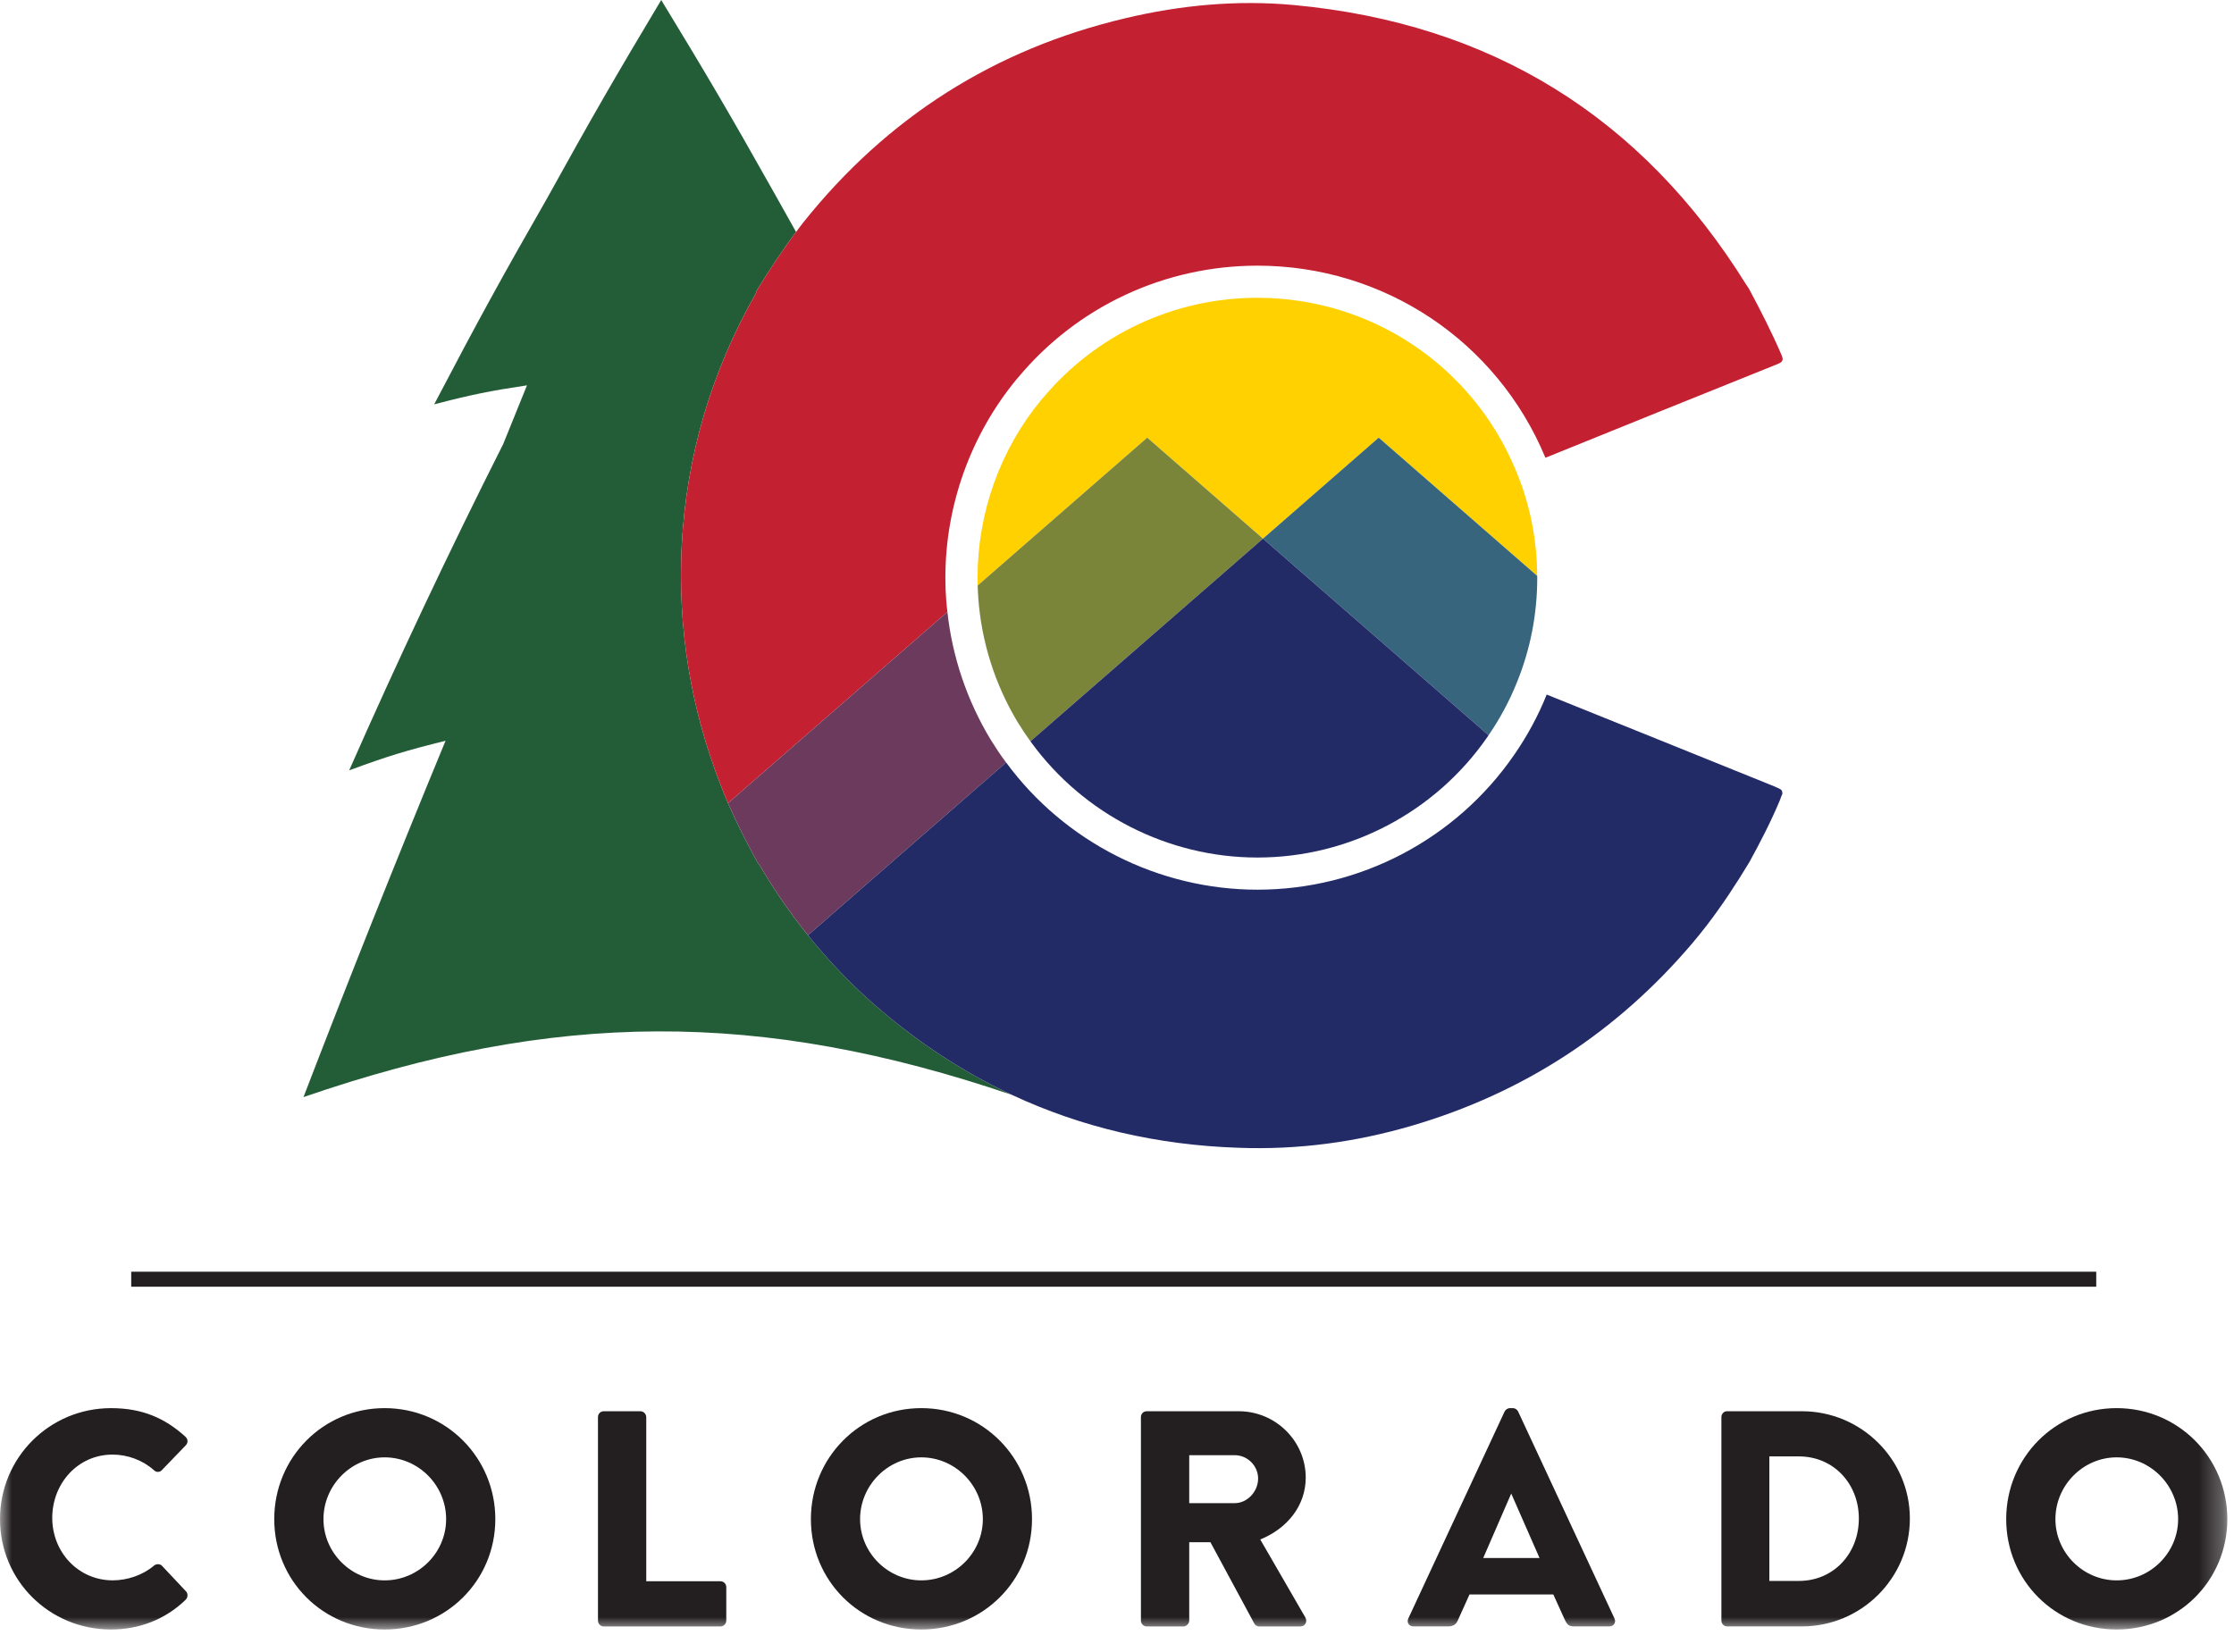 <?xml version="1.0" encoding="UTF-8"?>
<svg width="96px" height="71px" viewBox="0 0 96 71" version="1.1" xmlns="http://www.w3.org/2000/svg" xmlns:xlink="http://www.w3.org/1999/xlink">
    <!-- Generator: Sketch 54.1 (76490) - https://sketchapp.com -->
    <title>CO LOGO</title>
    <desc>Created with Sketch.</desc>
    <defs>
        <polygon id="path-1" points="0 70.034 95.713 70.034 95.713 0 0 0"></polygon>
    </defs>
    <g id="Prototype" stroke="none" stroke-width="1" fill="none" fill-rule="evenodd">
        <g id="R004-01-Home_1280" transform="translate(-102, -20)">
            <g id="HEADER" transform="translate(102, 20)">
                <g id="CO-LOGO" transform="translate(0, 0)">
                    <path d="M34.719,40.195 C33.961,39.254 33.274,38.255 32.655,37.206 C32.62,37.156 32.576,37.097 32.541,37.047 C32.091,36.221 31.66,35.384 31.284,34.518 C31.175,34.261 31.066,33.998 30.967,33.736 C29.676,30.425 29.121,27.005 29.294,23.457 C29.497,19.591 30.572,15.969 32.482,12.608 C32.497,12.559 32.512,12.5 32.541,12.45 C33.07,11.6 33.61,10.766 34.209,9.97 C33.932,9.474 33.64,8.951 33.319,8.381 C31.365,4.904 30.38,3.228 28.414,0 C26.449,3.284 25.464,4.989 23.51,8.522 C21.553,11.939 20.579,13.71 18.658,17.378 C20.239,16.966 21.039,16.803 22.646,16.561 C22.237,17.564 22.033,18.069 21.625,19.082 C19.301,23.693 17.087,28.383 15.005,33.109 C16.639,32.505 17.47,32.251 19.146,31.838 C17.045,36.923 15.015,42.017 13.041,47.153 C23.84,43.427 32.663,43.378 43.486,47.058 C41.261,46.019 39.178,44.63 37.243,42.882 C36.328,42.051 35.491,41.15 34.719,40.195" id="Fill-1" fill="#235D38"></path>
                    <path d="M54.035,12.799 C50.453,12.799 47.086,14.377 44.797,17.129 L44.735,17.198 C42.983,19.324 42.007,22.041 42.007,24.828 C42.007,24.945 42.01,25.055 42.013,25.164 L49.299,18.81 L54.273,23.15 L59.247,18.81 L66.057,24.752 C66.047,23.168 65.738,21.638 65.133,20.201 C63.263,15.704 58.908,12.799 54.035,12.799" id="Fill-3" fill="#FFD100"></path>
                    <path d="M32.482,12.609 C30.572,15.969 29.497,19.592 29.295,23.457 C29.121,27.005 29.676,30.425 30.967,33.736 C31.066,33.998 31.175,34.261 31.284,34.518 L40.712,26.299 C40.693,26.13 40.673,25.961 40.661,25.792 C40.637,25.496 40.625,25.178 40.625,24.828 C40.625,21.721 41.713,18.691 43.688,16.296 L43.751,16.225 C46.287,13.177 50.041,11.418 54.035,11.418 C59.468,11.418 64.325,14.656 66.408,19.668 C66.409,19.67 66.409,19.672 66.41,19.674 C69.735,18.327 73.05,16.987 76.375,15.652 C76.598,15.558 76.663,15.494 76.549,15.241 C76.143,14.296 75.667,13.365 75.178,12.45 C75.133,12.371 75.084,12.292 75.034,12.227 C70.545,5.006 64.062,1.003 55.594,0.216 C53.164,-0.007 50.754,0.216 48.373,0.78 C42.746,2.106 38.124,5.041 34.516,9.565 C34.41,9.698 34.311,9.834 34.209,9.97 C33.61,10.766 33.07,11.6 32.541,12.45 C32.512,12.499 32.497,12.559 32.482,12.609" id="Fill-5" fill="#C32032"></path>
                    <path d="M49.299,18.81 L42.013,25.164 C42.018,25.345 42.025,25.521 42.039,25.687 C42.171,27.575 42.757,29.424 43.734,31.043 C43.942,31.377 44.113,31.633 44.279,31.861 L54.273,23.15 L49.299,18.81 Z" id="Fill-7" fill="#7A853A"></path>
                    <path d="M42.571,31.79 C41.55,30.1 40.921,28.221 40.712,26.299 L31.284,34.518 C31.66,35.384 32.091,36.221 32.541,37.047 C32.576,37.096 32.62,37.156 32.655,37.205 C33.274,38.255 33.962,39.255 34.719,40.195 L35.08,39.883 L43.234,32.771 C43.223,32.754 43.21,32.739 43.198,32.722 C43.002,32.459 42.801,32.161 42.571,31.79" id="Fill-9" fill="#6C3A5D"></path>
                    <path d="M76.252,33.8 C72.991,32.477 69.73,31.17 66.465,29.852 C66.465,29.853 66.464,29.854 66.464,29.855 C66.101,30.76 65.628,31.635 65.06,32.453 C62.558,36.075 58.435,38.238 54.036,38.238 C49.786,38.238 45.753,36.195 43.235,32.77 L35.08,39.883 L34.719,40.195 C35.491,41.15 36.328,42.051 37.243,42.882 C39.178,44.63 41.261,46.019 43.486,47.058 C46.479,48.455 49.728,49.214 53.229,49.331 C55.767,49.425 58.262,49.093 60.707,48.371 C65.482,46.965 69.486,44.347 72.718,40.546 C72.931,40.294 73.139,40.036 73.342,39.774 C74.005,38.908 74.609,37.992 75.178,37.047 C75.653,36.181 76.108,35.3 76.489,34.385 C76.519,34.291 76.549,34.226 76.569,34.176 L76.598,34.098 L76.569,33.974 C76.519,33.91 76.425,33.88 76.252,33.8" id="Fill-11" fill="#232B67"></path>
                    <path d="M54.273,23.15 L63.825,31.479 L63.967,31.601 C64.456,30.886 64.866,30.126 65.182,29.336 C65.764,27.909 66.059,26.393 66.059,24.828 C66.059,24.803 66.057,24.777 66.057,24.752 L59.246,18.81 L54.273,23.15 Z" id="Fill-13" fill="#37657E"></path>
                    <path d="M54.273,23.15 L44.279,31.861 C44.29,31.875 44.301,31.89 44.311,31.904 C46.571,35.006 50.205,36.856 54.035,36.856 C57.982,36.856 61.678,34.916 63.924,31.665 C63.939,31.644 63.952,31.623 63.967,31.601 L63.825,31.479 L54.273,23.15 Z" id="Fill-15" fill="#232B67"></path>
                    <mask id="mask-2" fill="white">
                        <use xlink:href="#path-1"></use>
                    </mask>
                    <g id="Clip-18"></g>
                    <polygon id="Fill-17" fill="#231F20" mask="url(#mask-2)" points="5.639 55.302 90.08 55.302 90.08 54.657 5.639 54.657"></polygon>
                    <path d="M4.836,62.517 C5.483,62.517 6.131,62.755 6.619,63.191 C6.712,63.284 6.857,63.284 6.95,63.191 L7.981,62.12 C8.086,62.013 8.086,61.857 7.967,61.748 C7.069,60.933 6.092,60.521 4.77,60.521 C2.126,60.521 0,62.647 0,65.291 C0,67.935 2.126,70.034 4.77,70.034 C5.946,70.034 7.082,69.626 7.981,68.753 C8.075,68.66 8.086,68.49 7.993,68.395 L6.963,67.299 C6.884,67.207 6.712,67.207 6.619,67.287 C6.145,67.696 5.469,67.922 4.849,67.922 C3.356,67.922 2.245,66.704 2.245,65.238 C2.245,63.759 3.343,62.517 4.836,62.517" id="Fill-19" fill="#231F20" mask="url(#mask-2)"></path>
                    <path d="M16.529,67.923 C15.089,67.923 13.9,66.734 13.9,65.291 C13.9,63.839 15.089,62.636 16.529,62.636 C17.984,62.636 19.171,63.839 19.171,65.291 C19.171,66.734 17.984,67.923 16.529,67.923 M16.529,60.52 C13.885,60.52 11.785,62.648 11.785,65.291 C11.785,67.935 13.885,70.034 16.529,70.034 C19.171,70.034 21.285,67.935 21.285,65.291 C21.285,62.648 19.171,60.52 16.529,60.52" id="Fill-20" fill="#231F20" mask="url(#mask-2)"></path>
                    <path d="M30.959,67.961 L27.771,67.961 L27.771,60.905 C27.771,60.77 27.652,60.654 27.52,60.654 L25.946,60.654 C25.8,60.654 25.696,60.77 25.696,60.905 L25.696,69.652 C25.696,69.783 25.8,69.903 25.946,69.903 L30.959,69.903 C31.104,69.903 31.21,69.783 31.21,69.652 L31.21,68.212 C31.21,68.079 31.104,67.961 30.959,67.961" id="Fill-21" fill="#231F20" mask="url(#mask-2)"></path>
                    <path d="M39.59,67.923 C38.149,67.923 36.96,66.734 36.96,65.291 C36.96,63.839 38.149,62.636 39.59,62.636 C41.044,62.636 42.235,63.839 42.235,65.291 C42.235,66.734 41.044,67.923 39.59,67.923 M39.59,60.52 C36.946,60.52 34.846,62.648 34.846,65.291 C34.846,67.935 36.946,70.034 39.59,70.034 C42.235,70.034 44.348,67.935 44.348,65.291 C44.348,62.648 42.235,60.52 39.59,60.52" id="Fill-22" fill="#231F20" mask="url(#mask-2)"></path>
                    <path d="M53.06,64.604 L51.104,64.604 L51.104,62.543 L53.06,62.543 C53.602,62.543 54.064,62.992 54.064,63.546 C54.064,64.104 53.602,64.604 53.06,64.604 L53.06,64.604 Z M54.156,66.165 C55.306,65.7 56.11,64.722 56.11,63.507 C56.11,61.936 54.815,60.654 53.233,60.654 L49.279,60.654 C49.131,60.654 49.028,60.77 49.028,60.904 L49.028,69.652 C49.028,69.783 49.131,69.903 49.279,69.903 L50.852,69.903 C50.983,69.903 51.104,69.783 51.104,69.652 L51.104,66.283 L52.015,66.283 L53.903,69.783 C53.927,69.837 54.01,69.903 54.114,69.903 L55.87,69.903 C56.096,69.903 56.188,69.695 56.096,69.521 L54.156,66.165 Z" id="Fill-23" fill="#231F20" mask="url(#mask-2)"></path>
                    <path d="M77.302,67.947 L76.033,67.947 L76.033,62.595 L77.302,62.595 C78.793,62.595 79.879,63.77 79.879,65.264 C79.879,66.771 78.793,67.947 77.302,67.947 M77.434,60.654 L74.211,60.654 C74.079,60.654 73.972,60.77 73.972,60.905 L73.972,69.651 C73.972,69.783 74.079,69.901 74.211,69.901 L77.434,69.901 C79.984,69.901 82.071,67.829 82.071,65.264 C82.071,62.727 79.984,60.654 77.434,60.654" id="Fill-24" fill="#231F20" mask="url(#mask-2)"></path>
                    <path d="M90.957,67.923 C89.515,67.923 88.326,66.734 88.326,65.291 C88.326,63.839 89.515,62.636 90.957,62.636 C92.41,62.636 93.599,63.839 93.599,65.291 C93.599,66.734 92.41,67.923 90.957,67.923 M90.957,60.52 C88.312,60.52 86.211,62.648 86.211,65.291 C86.211,67.935 88.312,70.034 90.957,70.034 C93.599,70.034 95.713,67.935 95.713,65.291 C95.713,62.648 93.599,60.52 90.957,60.52" id="Fill-25" fill="#231F20" mask="url(#mask-2)"></path>
                    <path d="M63.738,66.961 L64.941,64.191 L66.157,66.961 L63.738,66.961 Z M65.238,60.667 C65.199,60.586 65.109,60.52 65.016,60.52 L64.883,60.52 C64.789,60.52 64.697,60.586 64.656,60.667 L60.52,69.557 C60.438,69.732 60.545,69.902 60.744,69.902 L62.198,69.902 C62.462,69.902 62.58,69.821 62.672,69.585 L63.148,68.528 L66.749,68.528 L67.223,69.571 C67.358,69.858 67.412,69.902 67.685,69.902 L69.151,69.902 C69.35,69.902 69.457,69.732 69.376,69.557 L65.238,60.667 Z" id="Fill-26" fill="#231F20" mask="url(#mask-2)"></path>
                </g>
            </g>
        </g>
    </g>
</svg>